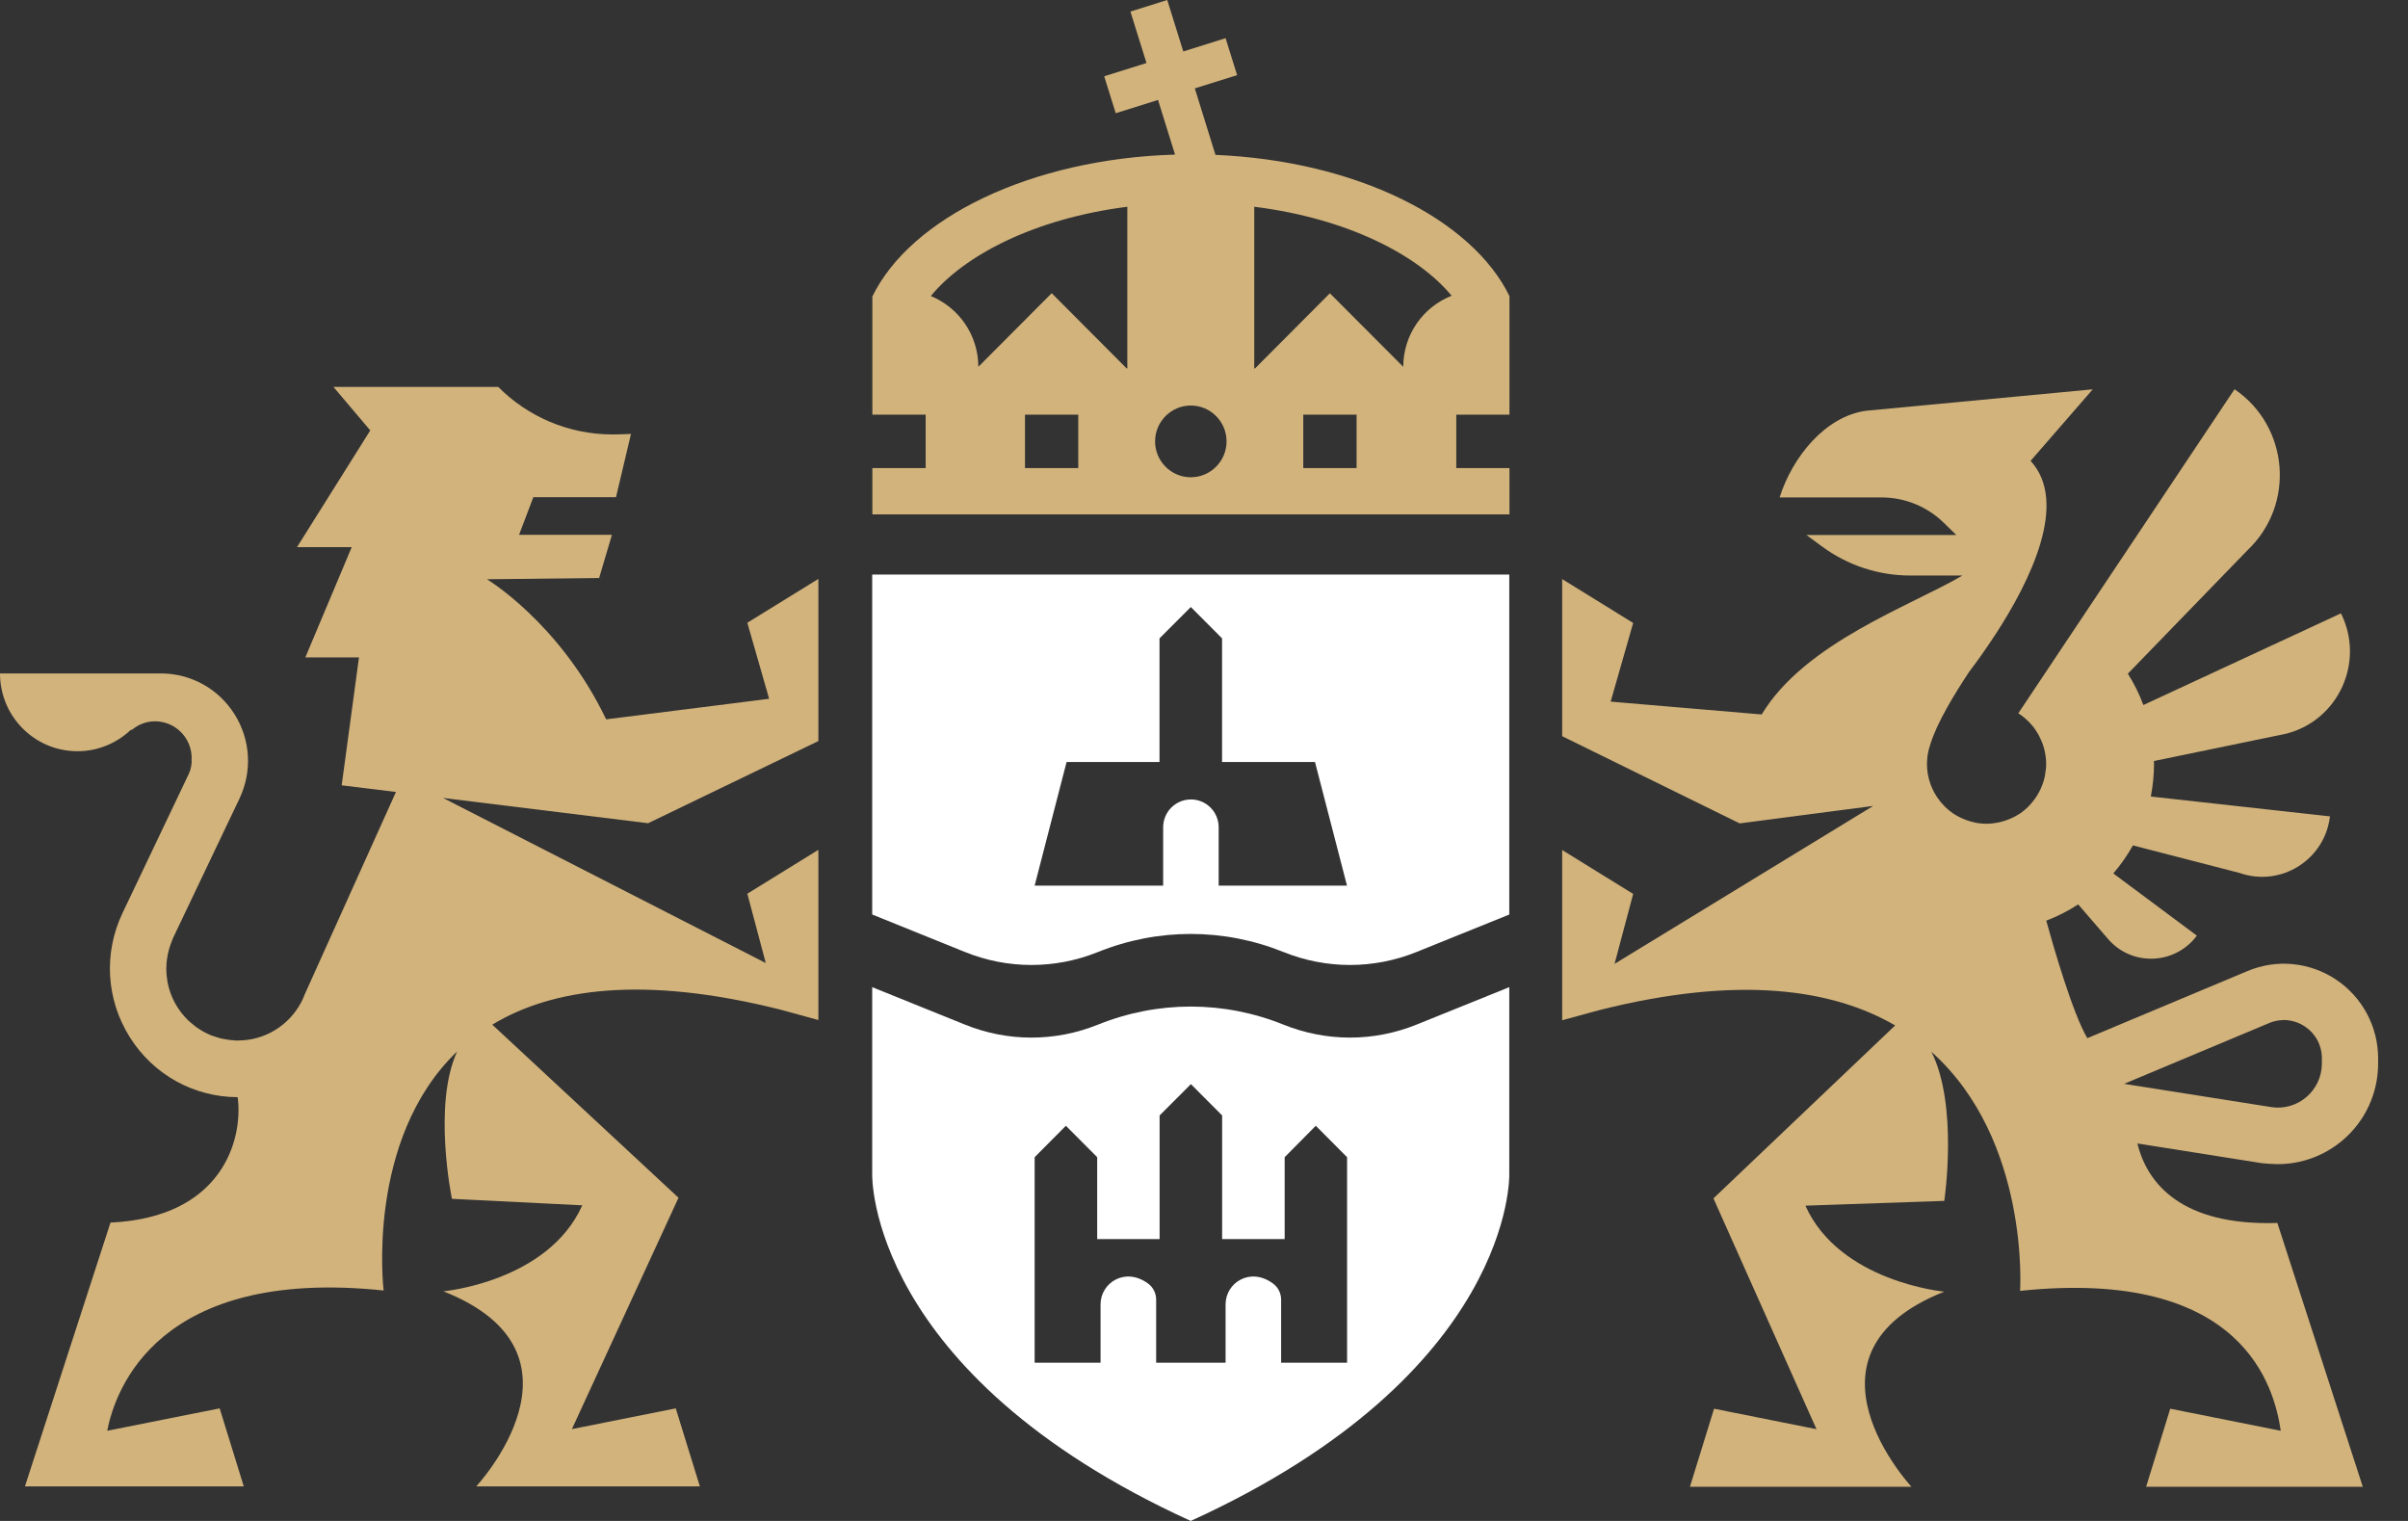<svg width="76" height="48" viewBox="0 0 76 48" fill="none" xmlns="http://www.w3.org/2000/svg">
<rect x="0" y="0" width="76" height="48" fill="#333333" stroke="none"/>
<path d="M27.53 28.862L30.458 30.045C31.807 30.59 33.296 30.59 34.645 30.048L34.654 30.045C36.54 29.284 38.62 29.284 40.509 30.045C41.864 30.59 43.353 30.59 44.705 30.045L47.635 28.862V18.132H27.528V28.862H27.53ZM33.663 24.048H36.596V20.146L37.584 19.157L38.57 20.146V24.048H41.503L42.513 27.949H40.543H38.572H38.463V26.11C38.463 25.623 38.071 25.23 37.587 25.23C37.103 25.23 36.711 25.623 36.711 26.11V27.949H36.641H36.599H34.629H32.655L33.663 24.048Z" fill="white"/>
<path d="M47.635 31.154L44.705 32.337C43.353 32.882 41.864 32.882 40.509 32.337C38.623 31.576 36.54 31.576 34.654 32.337L34.645 32.34C33.294 32.882 31.807 32.882 30.458 32.337L27.528 31.154V37.062C27.528 37.062 27.354 43.329 37.581 48C47.809 43.331 47.635 37.062 47.635 37.062V31.154ZM42.513 43.006H40.543H40.434V41.017C40.434 40.817 40.341 40.626 40.179 40.508C39.462 39.977 38.681 40.48 38.681 41.166V43.006H38.569H36.599H36.49V41.017C36.49 40.817 36.398 40.626 36.235 40.508C35.516 39.977 34.735 40.48 34.735 41.166V43.006H34.626H32.655V36.52L33.641 35.528L34.629 36.52V39.104H36.599V35.202L37.587 34.214L38.572 35.202V39.104H40.546V36.52L41.528 35.528L42.516 36.52V43.006H42.513Z" fill="white"/>
<path d="M38.362 4.888L37.71 2.789L39.045 2.371L38.681 1.205L37.346 1.624L36.84 0L35.678 0.365L36.185 1.989L34.85 2.407L35.214 3.573L36.549 3.154L37.086 4.879C32.552 5.011 28.745 6.868 27.533 9.357V13.087H29.215V14.773H27.533V16.233H47.641V14.773H45.962V13.087H47.641V9.357V9.345C46.446 6.899 42.788 5.076 38.362 4.888ZM34.032 14.773H32.35V13.087H34.032V14.773ZM35.58 11.626H35.558L33.193 9.253L30.878 11.576C30.875 10.567 30.257 9.702 29.378 9.343C30.425 8.067 32.625 6.902 35.58 6.525V11.626ZM37.584 15.062C36.96 15.062 36.456 14.553 36.456 13.93C36.456 13.306 36.963 12.798 37.584 12.798C38.206 12.798 38.712 13.306 38.712 13.93C38.712 14.553 38.206 15.062 37.584 15.062ZM42.816 14.773H41.133V13.087H42.816V14.773ZM44.288 11.576L41.973 9.256L39.608 11.629H39.586V6.525C42.55 6.896 44.764 8.059 45.816 9.334C44.923 9.683 44.291 10.553 44.288 11.576Z" fill="#D2B37C"/>
<path d="M71.894 36.739C72.641 36.739 73.369 36.472 73.948 35.977C74.654 35.374 75.057 34.494 75.057 33.565V33.402C75.057 32.402 74.561 31.472 73.73 30.916C72.901 30.362 71.855 30.258 70.934 30.646L65.879 32.764C65.42 31.994 64.807 29.868 64.583 29.056C64.939 28.919 65.277 28.747 65.591 28.542L66.534 29.635C67.287 30.506 68.65 30.452 69.336 29.528L66.699 27.565C66.934 27.292 67.141 26.997 67.318 26.68L70.685 27.55C71.986 28.006 73.374 27.138 73.537 25.764L67.883 25.138C67.947 24.803 67.984 24.458 67.984 24.104C67.984 24.076 67.981 24.045 67.981 24.017L72.149 23.157C73.806 22.739 74.648 20.888 73.884 19.357L67.648 22.25C67.519 21.902 67.354 21.57 67.158 21.261L70.934 17.365C72.448 15.93 72.249 13.458 70.525 12.284L63.701 22.511C63.763 22.55 63.822 22.593 63.878 22.64C63.897 22.657 63.917 22.674 63.937 22.691C63.97 22.722 64.004 22.753 64.037 22.784C64.06 22.806 64.082 22.831 64.104 22.857C64.13 22.885 64.155 22.916 64.18 22.947C64.202 22.975 64.225 23.006 64.244 23.037C64.264 23.065 64.281 23.093 64.297 23.121C64.32 23.154 64.342 23.191 64.359 23.23C64.37 23.253 64.382 23.278 64.393 23.3C64.412 23.343 64.435 23.388 64.451 23.433C64.454 23.441 64.457 23.452 64.463 23.461C64.507 23.581 64.538 23.705 64.558 23.837C64.561 23.848 64.561 23.862 64.563 23.874C64.575 23.952 64.58 24.028 64.58 24.11C64.58 24.219 64.566 24.323 64.549 24.424C64.544 24.455 64.541 24.483 64.535 24.514C64.516 24.61 64.485 24.699 64.451 24.789C64.438 24.826 64.424 24.86 64.407 24.896C64.37 24.972 64.331 25.045 64.286 25.118C64.261 25.157 64.236 25.191 64.211 25.227C64.172 25.281 64.13 25.331 64.088 25.379C64.06 25.41 64.034 25.441 64.004 25.469C63.928 25.542 63.847 25.612 63.76 25.671C63.746 25.68 63.732 25.688 63.715 25.697C63.637 25.747 63.556 25.792 63.469 25.829C63.438 25.843 63.405 25.854 63.371 25.868C63.295 25.896 63.22 25.921 63.142 25.941C63.108 25.949 63.074 25.958 63.041 25.963C62.929 25.983 62.814 25.997 62.699 25.997C62.632 25.997 62.568 25.994 62.503 25.986C62.495 25.986 62.487 25.983 62.478 25.983C62.422 25.977 62.366 25.969 62.31 25.955C62.307 25.955 62.305 25.952 62.302 25.952C62.154 25.919 62.011 25.868 61.876 25.803C61.857 25.795 61.837 25.784 61.818 25.775C61.756 25.741 61.694 25.705 61.636 25.666C61.591 25.635 61.549 25.604 61.507 25.567C61.504 25.565 61.501 25.562 61.496 25.559C61.426 25.5 61.361 25.438 61.303 25.371C61.283 25.348 61.261 25.326 61.241 25.3C61.238 25.298 61.236 25.295 61.236 25.292C60.975 24.969 60.818 24.556 60.818 24.107C60.818 24.025 60.827 23.944 60.835 23.865C60.835 23.862 60.835 23.86 60.835 23.857C60.835 23.848 60.841 23.837 60.841 23.829C60.86 23.702 60.891 23.579 60.933 23.461C61.154 22.775 61.669 21.93 62.145 21.208C62.38 20.899 62.671 20.494 62.971 20.034L62.974 20.031C64.085 18.326 65.297 15.854 64.088 14.545L66.05 12.287L58.898 12.963C57.602 13.138 56.567 14.433 56.167 15.699H59.388C60.124 15.699 60.83 15.989 61.353 16.503L61.745 16.885H57.015L57.519 17.256C58.325 17.846 59.293 18.163 60.289 18.163H61.938C60.309 19.121 56.97 20.278 55.601 22.548L50.835 22.143L51.545 19.66L49.304 18.275V23.233L54.907 25.986L59.12 25.435L50.958 30.419L51.545 28.211L49.304 26.826V31.43V32.199L50.474 31.879C54.888 30.767 57.84 31.216 59.814 32.362L54.079 37.82L57.331 45.104L54.098 44.458L53.337 46.921H60.329C60.329 46.921 56.413 42.722 61.364 40.764C61.364 40.764 58.062 40.461 56.981 38.05L61.364 37.899C61.364 37.899 61.815 34.893 60.958 33.194C64.071 35.975 63.757 40.739 63.757 40.739C70.85 39.994 71.787 43.829 71.984 45.154L68.496 44.458L67.735 46.921H74.573L71.877 38.596C68.857 38.691 67.768 37.354 67.46 36.087L71.401 36.711C71.566 36.725 71.732 36.739 71.894 36.739ZM67.04 34.205L71.62 32.286C71.998 32.129 72.409 32.169 72.748 32.396C73.086 32.624 73.282 32.989 73.282 33.399V33.562C73.282 33.969 73.106 34.354 72.795 34.621C72.487 34.885 72.081 35.003 71.678 34.938L67.04 34.205Z" fill="#D2B37C"/>
<path d="M20.455 25.98L25.829 23.388V18.27L23.587 19.654L24.275 22.053L19.131 22.702C17.675 19.663 15.369 18.281 15.369 18.281L18.91 18.241L19.313 16.879H16.382L16.833 15.691H19.442L19.915 13.694C19.805 13.702 19.444 13.711 19.335 13.711C17.924 13.711 16.648 13.138 15.725 12.211H10.524L11.686 13.584L9.374 17.267H11.101L9.637 20.747H11.33L10.784 24.784L12.497 24.994L9.614 31.39C9.584 31.475 9.547 31.556 9.505 31.635L9.502 31.64C9.122 32.351 8.377 32.834 7.521 32.837C7.515 32.837 7.51 32.84 7.504 32.84C7.442 32.84 7.381 32.831 7.319 32.826C7.302 32.823 7.286 32.823 7.269 32.823C7.218 32.817 7.171 32.809 7.121 32.8C7.081 32.795 7.039 32.786 7 32.778C6.961 32.77 6.922 32.758 6.885 32.747C6.832 32.733 6.782 32.713 6.731 32.697C6.703 32.685 6.678 32.677 6.65 32.669C6.572 32.635 6.496 32.601 6.421 32.559C6.412 32.553 6.401 32.548 6.393 32.542C6.326 32.503 6.261 32.461 6.197 32.416C6.183 32.404 6.169 32.393 6.155 32.385C6.093 32.337 6.032 32.286 5.973 32.233C5.967 32.227 5.962 32.222 5.956 32.219C5.617 31.896 5.377 31.472 5.287 30.994C5.284 30.975 5.282 30.955 5.279 30.935C5.27 30.873 5.262 30.814 5.256 30.753C5.254 30.713 5.251 30.671 5.251 30.632C5.251 30.612 5.248 30.595 5.248 30.576C5.248 30.553 5.251 30.531 5.251 30.508C5.251 30.461 5.254 30.41 5.259 30.362C5.262 30.331 5.268 30.303 5.27 30.272C5.296 30.081 5.346 29.893 5.419 29.711C5.422 29.702 5.427 29.691 5.43 29.683C5.444 29.649 5.455 29.615 5.472 29.581L7.557 25.205C7.966 24.345 7.91 23.348 7.403 22.542C6.897 21.736 6.026 21.253 5.074 21.253H3.373H0C0 22.61 1.094 23.708 2.446 23.708C3.098 23.708 3.689 23.449 4.128 23.034H4.162C4.361 22.868 4.613 22.764 4.893 22.764C5.531 22.764 6.049 23.284 6.049 23.924C6.049 23.93 6.049 23.933 6.046 23.938C6.06 24.107 6.029 24.275 5.953 24.435L3.868 28.812C3.264 30.079 3.35 31.542 4.095 32.73C4.837 33.913 6.11 34.621 7.501 34.626C7.678 35.941 7.034 38.421 3.487 38.584L0.787 46.91H7.694L6.933 44.447L3.384 45.154C3.639 43.84 4.996 39.983 12.108 40.727C12.108 40.727 11.526 35.963 14.429 33.182C13.648 34.871 14.264 37.834 14.264 37.834L18.378 38.039C17.297 40.452 13.995 40.753 13.995 40.753C18.949 42.711 15.03 46.91 15.03 46.91H22.089L21.328 44.447L18.05 45.101L21.415 37.8L15.537 32.337C17.407 31.205 20.273 30.767 24.639 31.865L25.829 32.191V26.82L23.587 28.205L24.169 30.393L13.984 25.183L20.455 25.98Z" fill="#D2B37C"/>
</svg>

